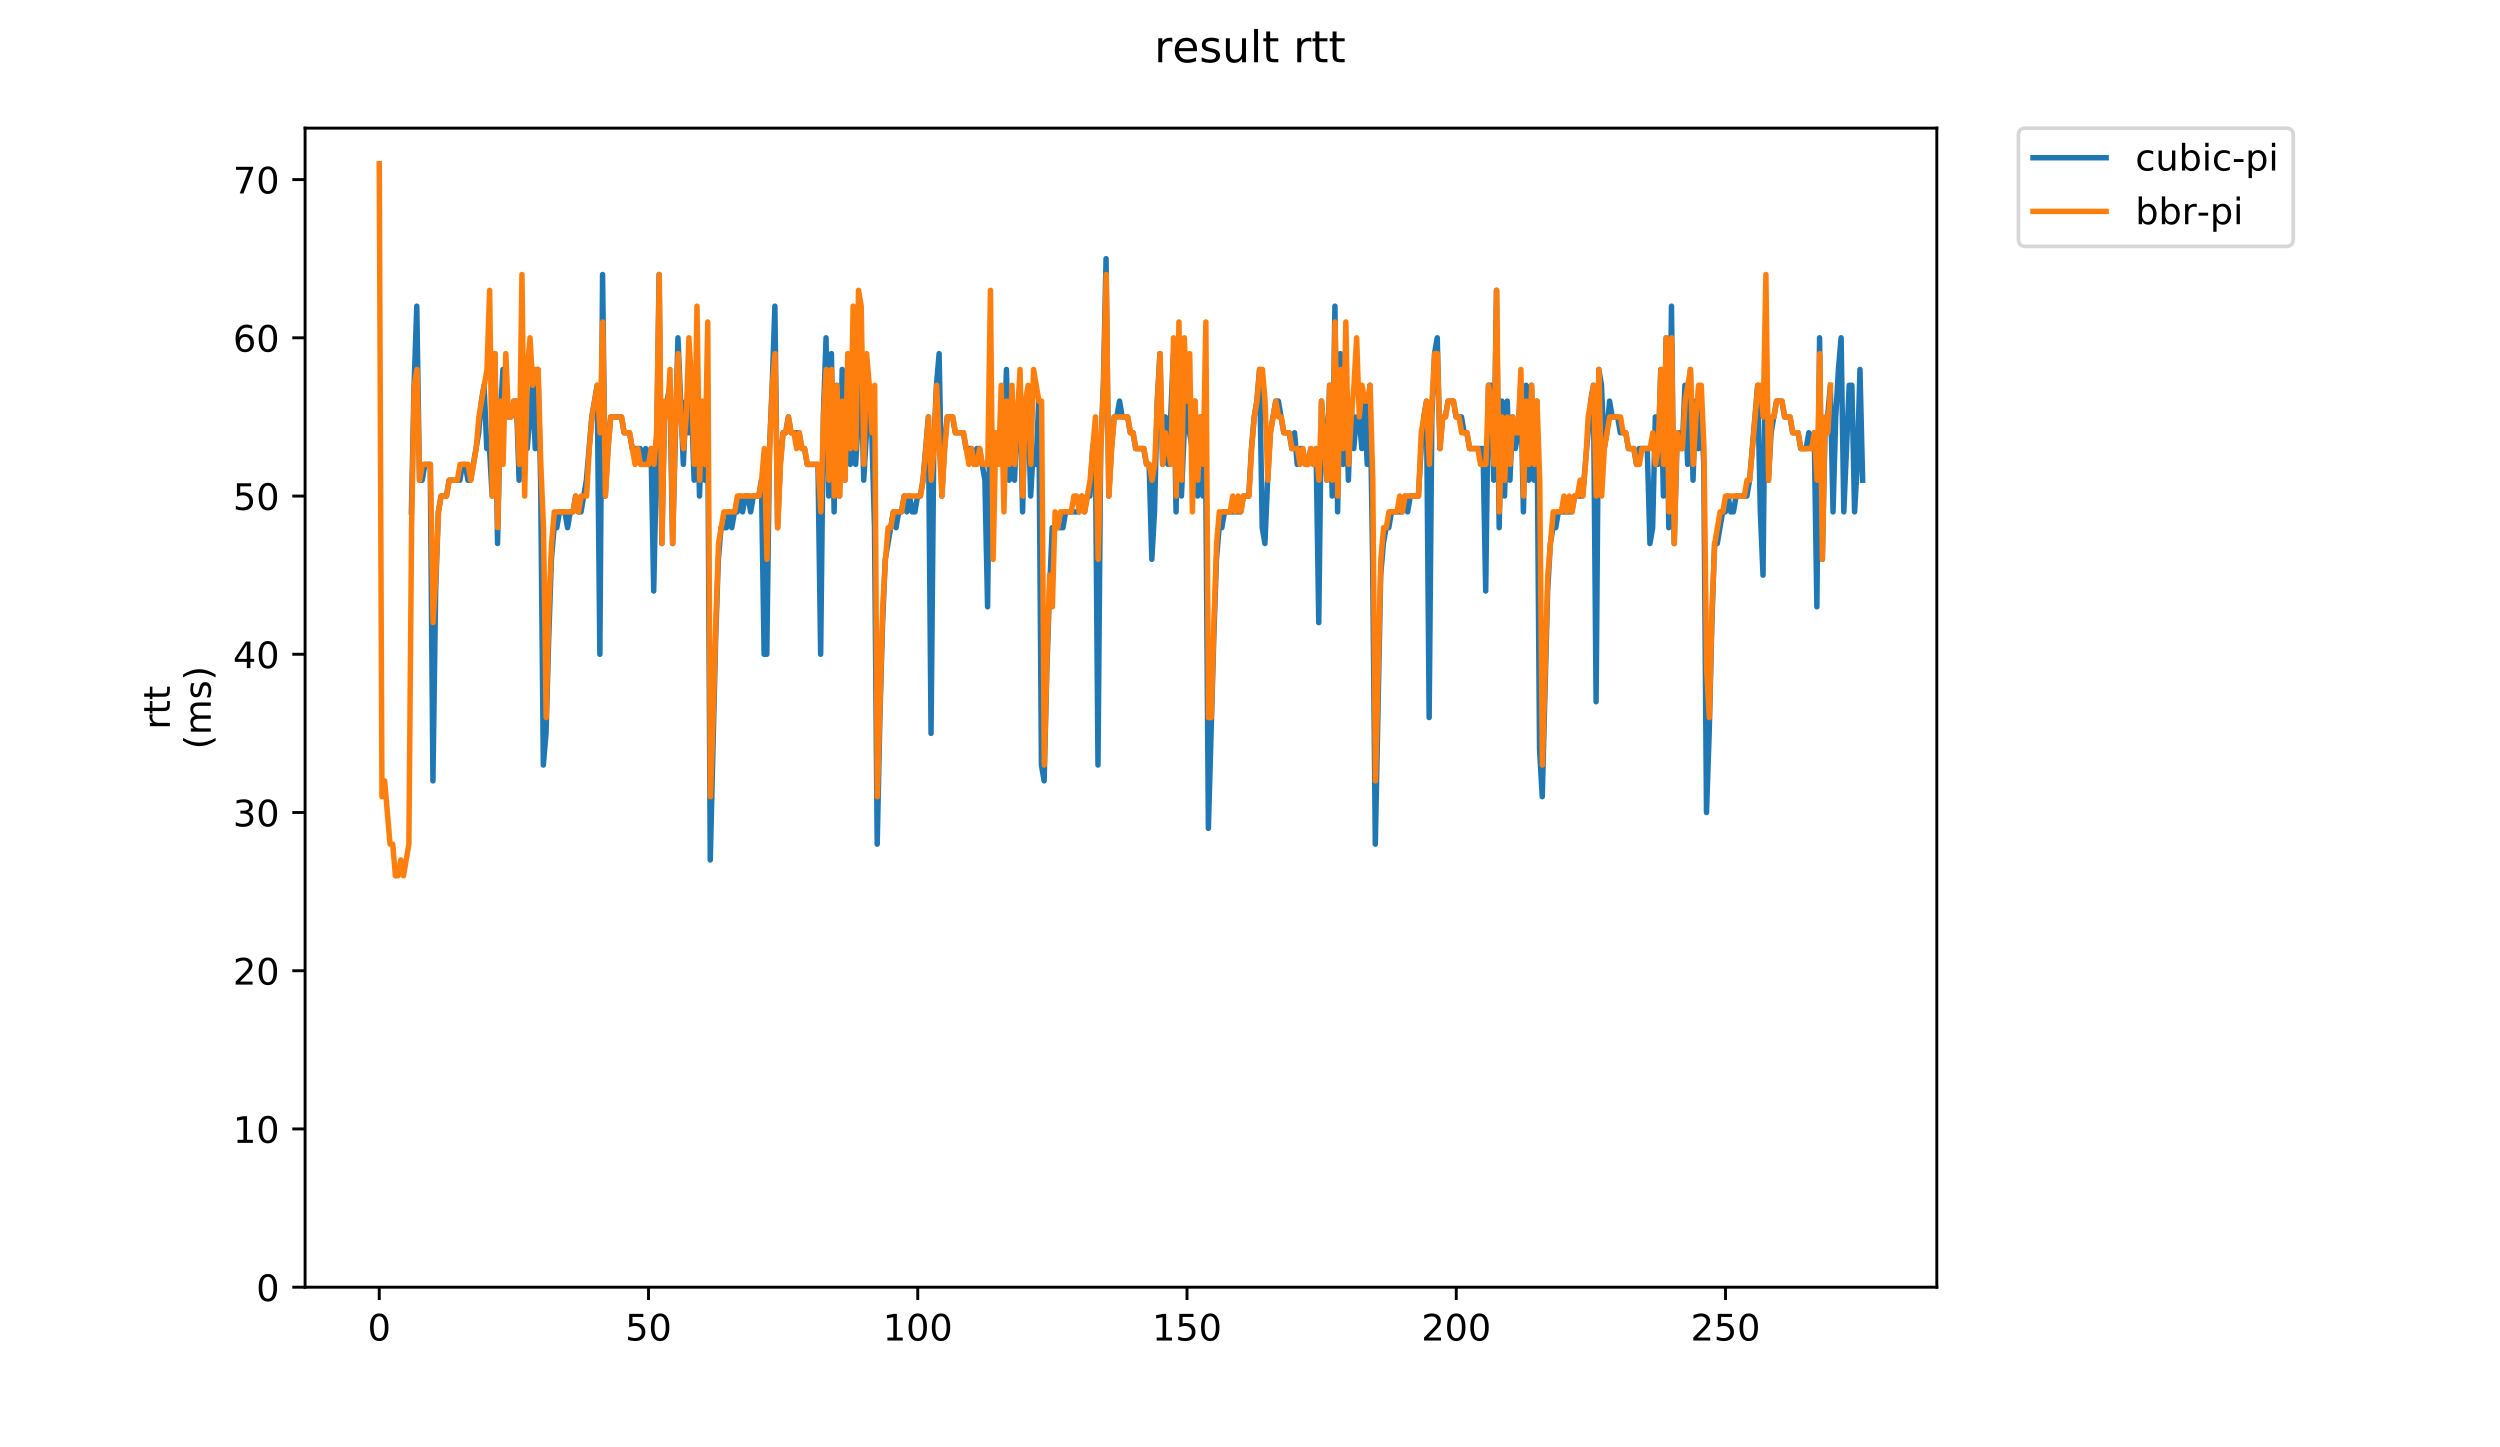 <?xml version="1.0" encoding="utf-8" standalone="no"?>
<!DOCTYPE svg PUBLIC "-//W3C//DTD SVG 1.1//EN"
  "http://www.w3.org/Graphics/SVG/1.1/DTD/svg11.dtd">
<!-- Created with matplotlib (https://matplotlib.org/) -->
<svg height="396pt" version="1.1" viewBox="0 0 684 396" width="684pt" xmlns="http://www.w3.org/2000/svg" xmlns:xlink="http://www.w3.org/1999/xlink">
 <defs>
  <style type="text/css">
*{stroke-linecap:butt;stroke-linejoin:round;}
  </style>
 </defs>
 <g id="figure_1">
  <g id="patch_1">
   <path d="M 0 396 
L 684 396 
L 684 0 
L 0 0 
z
" style="fill:#ffffff;"/>
  </g>
  <g id="axes_1">
   <g id="patch_2">
    <path d="M 83.472 352.174 
L 529.913 352.174 
L 529.913 35.062 
L 83.472 35.062 
z
" style="fill:#ffffff;"/>
   </g>
   <g id="matplotlib.axis_1">
    <g id="xtick_1">
     <g id="line2d_1">
      <defs>
       <path d="M 0 0 
L 0 3.5 
" id="m344e1edfa5" style="stroke:#000000;stroke-width:0.8;"/>
      </defs>
      <g>
       <use style="stroke:#000000;stroke-width:0.8;" x="103.765" xlink:href="#m344e1edfa5" y="352.174"/>
      </g>
     </g>
     <g id="text_1">
      <!-- 0 -->
      <defs>
       <path d="M 31.781 66.406 
Q 24.172 66.406 20.328 58.906 
Q 16.5 51.422 16.5 36.375 
Q 16.5 21.391 20.328 13.891 
Q 24.172 6.391 31.781 6.391 
Q 39.453 6.391 43.281 13.891 
Q 47.125 21.391 47.125 36.375 
Q 47.125 51.422 43.281 58.906 
Q 39.453 66.406 31.781 66.406 
z
M 31.781 74.219 
Q 44.047 74.219 50.516 64.516 
Q 56.984 54.828 56.984 36.375 
Q 56.984 17.969 50.516 8.266 
Q 44.047 -1.422 31.781 -1.422 
Q 19.531 -1.422 13.062 8.266 
Q 6.594 17.969 6.594 36.375 
Q 6.594 54.828 13.062 64.516 
Q 19.531 74.219 31.781 74.219 
z
" id="DejaVuSans-48"/>
      </defs>
      <g transform="translate(100.584 366.773)scale(0.1 -0.1)">
       <use xlink:href="#DejaVuSans-48"/>
      </g>
     </g>
    </g>
    <g id="xtick_2">
     <g id="line2d_2">
      <g>
       <use style="stroke:#000000;stroke-width:0.8;" x="177.432" xlink:href="#m344e1edfa5" y="352.174"/>
      </g>
     </g>
     <g id="text_2">
      <!-- 50 -->
      <defs>
       <path d="M 10.797 72.906 
L 49.516 72.906 
L 49.516 64.594 
L 19.828 64.594 
L 19.828 46.734 
Q 21.969 47.469 24.109 47.828 
Q 26.266 48.188 28.422 48.188 
Q 40.625 48.188 47.75 41.5 
Q 54.891 34.812 54.891 23.391 
Q 54.891 11.625 47.562 5.094 
Q 40.234 -1.422 26.906 -1.422 
Q 22.312 -1.422 17.547 -0.641 
Q 12.797 0.141 7.719 1.703 
L 7.719 11.625 
Q 12.109 9.234 16.797 8.062 
Q 21.484 6.891 26.703 6.891 
Q 35.156 6.891 40.078 11.328 
Q 45.016 15.766 45.016 23.391 
Q 45.016 31 40.078 35.438 
Q 35.156 39.891 26.703 39.891 
Q 22.75 39.891 18.812 39.016 
Q 14.891 38.141 10.797 36.281 
z
" id="DejaVuSans-53"/>
      </defs>
      <g transform="translate(171.069 366.773)scale(0.1 -0.1)">
       <use xlink:href="#DejaVuSans-53"/>
       <use x="63.623" xlink:href="#DejaVuSans-48"/>
      </g>
     </g>
    </g>
    <g id="xtick_3">
     <g id="line2d_3">
      <g>
       <use style="stroke:#000000;stroke-width:0.8;" x="251.099" xlink:href="#m344e1edfa5" y="352.174"/>
      </g>
     </g>
     <g id="text_3">
      <!-- 100 -->
      <defs>
       <path d="M 12.406 8.297 
L 28.516 8.297 
L 28.516 63.922 
L 10.984 60.406 
L 10.984 69.391 
L 28.422 72.906 
L 38.281 72.906 
L 38.281 8.297 
L 54.391 8.297 
L 54.391 0 
L 12.406 0 
z
" id="DejaVuSans-49"/>
      </defs>
      <g transform="translate(241.555 366.773)scale(0.1 -0.1)">
       <use xlink:href="#DejaVuSans-49"/>
       <use x="63.623" xlink:href="#DejaVuSans-48"/>
       <use x="127.246" xlink:href="#DejaVuSans-48"/>
      </g>
     </g>
    </g>
    <g id="xtick_4">
     <g id="line2d_4">
      <g>
       <use style="stroke:#000000;stroke-width:0.8;" x="324.765" xlink:href="#m344e1edfa5" y="352.174"/>
      </g>
     </g>
     <g id="text_4">
      <!-- 150 -->
      <g transform="translate(315.222 366.773)scale(0.1 -0.1)">
       <use xlink:href="#DejaVuSans-49"/>
       <use x="63.623" xlink:href="#DejaVuSans-53"/>
       <use x="127.246" xlink:href="#DejaVuSans-48"/>
      </g>
     </g>
    </g>
    <g id="xtick_5">
     <g id="line2d_5">
      <g>
       <use style="stroke:#000000;stroke-width:0.8;" x="398.432" xlink:href="#m344e1edfa5" y="352.174"/>
      </g>
     </g>
     <g id="text_5">
      <!-- 200 -->
      <defs>
       <path d="M 19.188 8.297 
L 53.609 8.297 
L 53.609 0 
L 7.328 0 
L 7.328 8.297 
Q 12.938 14.109 22.625 23.891 
Q 32.328 33.688 34.812 36.531 
Q 39.547 41.844 41.422 45.531 
Q 43.312 49.219 43.312 52.781 
Q 43.312 58.594 39.234 62.25 
Q 35.156 65.922 28.609 65.922 
Q 23.969 65.922 18.812 64.312 
Q 13.672 62.703 7.812 59.422 
L 7.812 69.391 
Q 13.766 71.781 18.938 73 
Q 24.125 74.219 28.422 74.219 
Q 39.75 74.219 46.484 68.547 
Q 53.219 62.891 53.219 53.422 
Q 53.219 48.922 51.531 44.891 
Q 49.859 40.875 45.406 35.406 
Q 44.188 33.984 37.641 27.219 
Q 31.109 20.453 19.188 8.297 
z
" id="DejaVuSans-50"/>
      </defs>
      <g transform="translate(388.888 366.773)scale(0.1 -0.1)">
       <use xlink:href="#DejaVuSans-50"/>
       <use x="63.623" xlink:href="#DejaVuSans-48"/>
       <use x="127.246" xlink:href="#DejaVuSans-48"/>
      </g>
     </g>
    </g>
    <g id="xtick_6">
     <g id="line2d_6">
      <g>
       <use style="stroke:#000000;stroke-width:0.8;" x="472.099" xlink:href="#m344e1edfa5" y="352.174"/>
      </g>
     </g>
     <g id="text_6">
      <!-- 250 -->
      <g transform="translate(462.555 366.773)scale(0.1 -0.1)">
       <use xlink:href="#DejaVuSans-50"/>
       <use x="63.623" xlink:href="#DejaVuSans-53"/>
       <use x="127.246" xlink:href="#DejaVuSans-48"/>
      </g>
     </g>
    </g>
   </g>
   <g id="matplotlib.axis_2">
    <g id="ytick_1">
     <g id="line2d_7">
      <defs>
       <path d="M 0 0 
L -3.5 0 
" id="mfe0516ad00" style="stroke:#000000;stroke-width:0.8;"/>
      </defs>
      <g>
       <use style="stroke:#000000;stroke-width:0.8;" x="83.472" xlink:href="#mfe0516ad00" y="352.174"/>
      </g>
     </g>
     <g id="text_7">
      <!-- 0 -->
      <g transform="translate(70.11 355.973)scale(0.1 -0.1)">
       <use xlink:href="#DejaVuSans-48"/>
      </g>
     </g>
    </g>
    <g id="ytick_2">
     <g id="line2d_8">
      <g>
       <use style="stroke:#000000;stroke-width:0.8;" x="83.472" xlink:href="#mfe0516ad00" y="308.882"/>
      </g>
     </g>
     <g id="text_8">
      <!-- 10 -->
      <g transform="translate(63.747 312.682)scale(0.1 -0.1)">
       <use xlink:href="#DejaVuSans-49"/>
       <use x="63.623" xlink:href="#DejaVuSans-48"/>
      </g>
     </g>
    </g>
    <g id="ytick_3">
     <g id="line2d_9">
      <g>
       <use style="stroke:#000000;stroke-width:0.8;" x="83.472" xlink:href="#mfe0516ad00" y="265.591"/>
      </g>
     </g>
     <g id="text_9">
      <!-- 20 -->
      <g transform="translate(63.747 269.39)scale(0.1 -0.1)">
       <use xlink:href="#DejaVuSans-50"/>
       <use x="63.623" xlink:href="#DejaVuSans-48"/>
      </g>
     </g>
    </g>
    <g id="ytick_4">
     <g id="line2d_10">
      <g>
       <use style="stroke:#000000;stroke-width:0.8;" x="83.472" xlink:href="#mfe0516ad00" y="222.299"/>
      </g>
     </g>
     <g id="text_10">
      <!-- 30 -->
      <defs>
       <path d="M 40.578 39.312 
Q 47.656 37.797 51.625 33 
Q 55.609 28.219 55.609 21.188 
Q 55.609 10.406 48.188 4.484 
Q 40.766 -1.422 27.094 -1.422 
Q 22.516 -1.422 17.656 -0.516 
Q 12.797 0.391 7.625 2.203 
L 7.625 11.719 
Q 11.719 9.328 16.594 8.109 
Q 21.484 6.891 26.812 6.891 
Q 36.078 6.891 40.938 10.547 
Q 45.797 14.203 45.797 21.188 
Q 45.797 27.641 41.281 31.266 
Q 36.766 34.906 28.719 34.906 
L 20.219 34.906 
L 20.219 43.016 
L 29.109 43.016 
Q 36.375 43.016 40.234 45.922 
Q 44.094 48.828 44.094 54.297 
Q 44.094 59.906 40.109 62.906 
Q 36.141 65.922 28.719 65.922 
Q 24.656 65.922 20.016 65.031 
Q 15.375 64.156 9.812 62.312 
L 9.812 71.094 
Q 15.438 72.656 20.344 73.438 
Q 25.25 74.219 29.594 74.219 
Q 40.828 74.219 47.359 69.109 
Q 53.906 64.016 53.906 55.328 
Q 53.906 49.266 50.438 45.094 
Q 46.969 40.922 40.578 39.312 
z
" id="DejaVuSans-51"/>
      </defs>
      <g transform="translate(63.747 226.098)scale(0.1 -0.1)">
       <use xlink:href="#DejaVuSans-51"/>
       <use x="63.623" xlink:href="#DejaVuSans-48"/>
      </g>
     </g>
    </g>
    <g id="ytick_5">
     <g id="line2d_11">
      <g>
       <use style="stroke:#000000;stroke-width:0.8;" x="83.472" xlink:href="#mfe0516ad00" y="179.007"/>
      </g>
     </g>
     <g id="text_11">
      <!-- 40 -->
      <defs>
       <path d="M 37.797 64.312 
L 12.891 25.391 
L 37.797 25.391 
z
M 35.203 72.906 
L 47.609 72.906 
L 47.609 25.391 
L 58.016 25.391 
L 58.016 17.188 
L 47.609 17.188 
L 47.609 0 
L 37.797 0 
L 37.797 17.188 
L 4.891 17.188 
L 4.891 26.703 
z
" id="DejaVuSans-52"/>
      </defs>
      <g transform="translate(63.747 182.807)scale(0.1 -0.1)">
       <use xlink:href="#DejaVuSans-52"/>
       <use x="63.623" xlink:href="#DejaVuSans-48"/>
      </g>
     </g>
    </g>
    <g id="ytick_6">
     <g id="line2d_12">
      <g>
       <use style="stroke:#000000;stroke-width:0.8;" x="83.472" xlink:href="#mfe0516ad00" y="135.716"/>
      </g>
     </g>
     <g id="text_12">
      <!-- 50 -->
      <g transform="translate(63.747 139.515)scale(0.1 -0.1)">
       <use xlink:href="#DejaVuSans-53"/>
       <use x="63.623" xlink:href="#DejaVuSans-48"/>
      </g>
     </g>
    </g>
    <g id="ytick_7">
     <g id="line2d_13">
      <g>
       <use style="stroke:#000000;stroke-width:0.8;" x="83.472" xlink:href="#mfe0516ad00" y="92.424"/>
      </g>
     </g>
     <g id="text_13">
      <!-- 60 -->
      <defs>
       <path d="M 33.016 40.375 
Q 26.375 40.375 22.484 35.828 
Q 18.609 31.297 18.609 23.391 
Q 18.609 15.531 22.484 10.953 
Q 26.375 6.391 33.016 6.391 
Q 39.656 6.391 43.531 10.953 
Q 47.406 15.531 47.406 23.391 
Q 47.406 31.297 43.531 35.828 
Q 39.656 40.375 33.016 40.375 
z
M 52.594 71.297 
L 52.594 62.312 
Q 48.875 64.062 45.094 64.984 
Q 41.312 65.922 37.594 65.922 
Q 27.828 65.922 22.672 59.328 
Q 17.531 52.734 16.797 39.406 
Q 19.672 43.656 24.016 45.922 
Q 28.375 48.188 33.594 48.188 
Q 44.578 48.188 50.953 41.516 
Q 57.328 34.859 57.328 23.391 
Q 57.328 12.156 50.688 5.359 
Q 44.047 -1.422 33.016 -1.422 
Q 20.359 -1.422 13.672 8.266 
Q 6.984 17.969 6.984 36.375 
Q 6.984 53.656 15.188 63.938 
Q 23.391 74.219 37.203 74.219 
Q 40.922 74.219 44.703 73.484 
Q 48.484 72.75 52.594 71.297 
z
" id="DejaVuSans-54"/>
      </defs>
      <g transform="translate(63.747 96.223)scale(0.1 -0.1)">
       <use xlink:href="#DejaVuSans-54"/>
       <use x="63.623" xlink:href="#DejaVuSans-48"/>
      </g>
     </g>
    </g>
    <g id="ytick_8">
     <g id="line2d_14">
      <g>
       <use style="stroke:#000000;stroke-width:0.8;" x="83.472" xlink:href="#mfe0516ad00" y="49.132"/>
      </g>
     </g>
     <g id="text_14">
      <!-- 70 -->
      <defs>
       <path d="M 8.203 72.906 
L 55.078 72.906 
L 55.078 68.703 
L 28.609 0 
L 18.312 0 
L 43.219 64.594 
L 8.203 64.594 
z
" id="DejaVuSans-55"/>
      </defs>
      <g transform="translate(63.747 52.932)scale(0.1 -0.1)">
       <use xlink:href="#DejaVuSans-55"/>
       <use x="63.623" xlink:href="#DejaVuSans-48"/>
      </g>
     </g>
    </g>
    <g id="text_15">
     <!-- rtt -->
     <defs>
      <path d="M 41.109 46.297 
Q 39.594 47.172 37.812 47.578 
Q 36.031 48 33.891 48 
Q 26.266 48 22.188 43.047 
Q 18.109 38.094 18.109 28.812 
L 18.109 0 
L 9.078 0 
L 9.078 54.688 
L 18.109 54.688 
L 18.109 46.188 
Q 20.953 51.172 25.484 53.578 
Q 30.031 56 36.531 56 
Q 37.453 56 38.578 55.875 
Q 39.703 55.766 41.062 55.516 
z
" id="DejaVuSans-114"/>
      <path d="M 18.312 70.219 
L 18.312 54.688 
L 36.812 54.688 
L 36.812 47.703 
L 18.312 47.703 
L 18.312 18.016 
Q 18.312 11.328 20.141 9.422 
Q 21.969 7.516 27.594 7.516 
L 36.812 7.516 
L 36.812 0 
L 27.594 0 
Q 17.188 0 13.234 3.875 
Q 9.281 7.766 9.281 18.016 
L 9.281 47.703 
L 2.688 47.703 
L 2.688 54.688 
L 9.281 54.688 
L 9.281 70.219 
z
" id="DejaVuSans-116"/>
     </defs>
     <g transform="translate(46.47 199.594)rotate(-90)scale(0.1 -0.1)">
      <use xlink:href="#DejaVuSans-114"/>
      <use x="41.113" xlink:href="#DejaVuSans-116"/>
      <use x="80.322" xlink:href="#DejaVuSans-116"/>
     </g>
     <!-- (ms) -->
     <defs>
      <path d="M 31 75.875 
Q 24.469 64.656 21.281 53.656 
Q 18.109 42.672 18.109 31.391 
Q 18.109 20.125 21.312 9.062 
Q 24.516 -2 31 -13.188 
L 23.188 -13.188 
Q 15.875 -1.703 12.234 9.375 
Q 8.594 20.453 8.594 31.391 
Q 8.594 42.281 12.203 53.312 
Q 15.828 64.359 23.188 75.875 
z
" id="DejaVuSans-40"/>
      <path d="M 52 44.188 
Q 55.375 50.25 60.062 53.125 
Q 64.75 56 71.094 56 
Q 79.641 56 84.281 50.016 
Q 88.922 44.047 88.922 33.016 
L 88.922 0 
L 79.891 0 
L 79.891 32.719 
Q 79.891 40.578 77.094 44.375 
Q 74.312 48.188 68.609 48.188 
Q 61.625 48.188 57.562 43.547 
Q 53.516 38.922 53.516 30.906 
L 53.516 0 
L 44.484 0 
L 44.484 32.719 
Q 44.484 40.625 41.703 44.406 
Q 38.922 48.188 33.109 48.188 
Q 26.219 48.188 22.156 43.531 
Q 18.109 38.875 18.109 30.906 
L 18.109 0 
L 9.078 0 
L 9.078 54.688 
L 18.109 54.688 
L 18.109 46.188 
Q 21.188 51.219 25.484 53.609 
Q 29.781 56 35.688 56 
Q 41.656 56 45.828 52.969 
Q 50 49.953 52 44.188 
z
" id="DejaVuSans-109"/>
      <path d="M 44.281 53.078 
L 44.281 44.578 
Q 40.484 46.531 36.375 47.5 
Q 32.281 48.484 27.875 48.484 
Q 21.188 48.484 17.844 46.438 
Q 14.5 44.391 14.5 40.281 
Q 14.5 37.156 16.891 35.375 
Q 19.281 33.594 26.516 31.984 
L 29.594 31.297 
Q 39.156 29.25 43.188 25.516 
Q 47.219 21.781 47.219 15.094 
Q 47.219 7.469 41.188 3.016 
Q 35.156 -1.422 24.609 -1.422 
Q 20.219 -1.422 15.453 -0.562 
Q 10.688 0.297 5.422 2 
L 5.422 11.281 
Q 10.406 8.688 15.234 7.391 
Q 20.062 6.109 24.812 6.109 
Q 31.156 6.109 34.562 8.281 
Q 37.984 10.453 37.984 14.406 
Q 37.984 18.062 35.516 20.016 
Q 33.062 21.969 24.703 23.781 
L 21.578 24.516 
Q 13.234 26.266 9.516 29.906 
Q 5.812 33.547 5.812 39.891 
Q 5.812 47.609 11.281 51.797 
Q 16.75 56 26.812 56 
Q 31.781 56 36.172 55.266 
Q 40.578 54.547 44.281 53.078 
z
" id="DejaVuSans-115"/>
      <path d="M 8.016 75.875 
L 15.828 75.875 
Q 23.141 64.359 26.781 53.312 
Q 30.422 42.281 30.422 31.391 
Q 30.422 20.453 26.781 9.375 
Q 23.141 -1.703 15.828 -13.188 
L 8.016 -13.188 
Q 14.5 -2 17.703 9.062 
Q 20.906 20.125 20.906 31.391 
Q 20.906 42.672 17.703 53.656 
Q 14.5 64.656 8.016 75.875 
z
" id="DejaVuSans-41"/>
     </defs>
     <g transform="translate(57.668 204.995)rotate(-90)scale(0.1 -0.1)">
      <use xlink:href="#DejaVuSans-40"/>
      <use x="39.014" xlink:href="#DejaVuSans-109"/>
      <use x="136.426" xlink:href="#DejaVuSans-115"/>
      <use x="188.525" xlink:href="#DejaVuSans-41"/>
     </g>
    </g>
   </g>
   <g id="line2d_15">
    <path clip-path="url(#p7124224837)" d="M 112.556 140.045 
L 113.293 105.412 
L 114.03 83.766 
L 114.766 131.387 
L 115.503 131.387 
L 116.24 127.057 
L 117.713 127.057 
L 118.45 213.641 
L 119.186 161.691 
L 119.923 140.045 
L 120.66 135.716 
L 122.133 135.716 
L 122.87 131.387 
L 125.817 131.387 
L 126.553 127.057 
L 127.29 127.057 
L 128.027 131.387 
L 128.763 131.387 
L 130.973 118.399 
L 131.71 109.741 
L 132.447 105.412 
L 133.183 122.728 
L 133.92 122.728 
L 134.657 135.716 
L 135.393 96.753 
L 136.13 148.703 
L 136.867 114.07 
L 137.603 101.082 
L 138.34 114.07 
L 139.813 114.07 
L 140.55 109.741 
L 141.287 109.741 
L 142.023 131.387 
L 142.76 114.07 
L 143.497 114.07 
L 144.233 122.728 
L 145.707 105.412 
L 146.443 122.728 
L 147.18 101.082 
L 147.917 131.387 
L 148.653 209.312 
L 149.39 200.653 
L 150.127 174.678 
L 150.863 153.032 
L 151.6 144.374 
L 152.337 144.374 
L 153.073 140.045 
L 154.547 140.045 
L 155.283 144.374 
L 156.02 140.045 
L 156.757 140.045 
L 157.493 135.716 
L 158.23 140.045 
L 158.967 140.045 
L 160.44 131.387 
L 161.913 114.07 
L 163.387 105.412 
L 164.123 179.007 
L 164.86 75.107 
L 165.597 135.716 
L 166.333 122.728 
L 167.07 114.07 
L 170.017 114.07 
L 170.753 118.399 
L 172.227 118.399 
L 172.963 122.728 
L 175.173 122.728 
L 175.91 127.057 
L 176.647 122.728 
L 177.383 127.057 
L 178.12 122.728 
L 178.857 161.691 
L 179.593 127.057 
L 180.33 75.107 
L 181.067 148.703 
L 181.803 114.07 
L 183.277 105.412 
L 184.013 148.703 
L 185.487 92.424 
L 186.96 127.057 
L 187.697 109.741 
L 188.433 118.399 
L 189.17 109.741 
L 189.907 131.387 
L 190.643 101.082 
L 191.38 135.716 
L 192.117 114.07 
L 192.853 131.387 
L 193.59 105.412 
L 194.327 235.287 
L 195.8 174.678 
L 196.537 153.032 
L 197.273 144.374 
L 198.747 144.374 
L 199.483 140.045 
L 200.22 144.374 
L 200.957 140.045 
L 201.693 140.045 
L 202.43 135.716 
L 203.167 140.045 
L 203.903 135.716 
L 204.64 135.716 
L 205.377 140.045 
L 206.113 135.716 
L 207.587 135.716 
L 208.323 131.387 
L 209.06 179.007 
L 209.797 179.007 
L 210.533 122.728 
L 211.27 105.412 
L 212.007 83.766 
L 212.743 144.374 
L 213.48 127.057 
L 214.217 118.399 
L 214.953 118.399 
L 215.69 114.07 
L 216.427 118.399 
L 218.637 118.399 
L 219.373 122.728 
L 220.11 122.728 
L 220.847 127.057 
L 223.793 127.057 
L 224.53 179.007 
L 225.267 114.07 
L 226.003 92.424 
L 226.74 135.716 
L 227.477 96.753 
L 228.213 140.045 
L 228.95 105.412 
L 229.687 135.716 
L 230.423 101.082 
L 231.16 131.387 
L 231.897 101.082 
L 232.633 127.057 
L 233.37 105.412 
L 234.107 127.057 
L 235.58 101.082 
L 236.317 131.387 
L 237.79 105.412 
L 238.527 118.399 
L 239.263 144.374 
L 240 230.957 
L 240.737 196.324 
L 241.473 170.349 
L 242.21 153.032 
L 244.42 140.045 
L 245.157 144.374 
L 245.893 140.045 
L 246.63 140.045 
L 247.367 135.716 
L 248.103 140.045 
L 248.84 135.716 
L 249.577 140.045 
L 250.313 140.045 
L 251.05 135.716 
L 251.787 135.716 
L 252.523 131.387 
L 253.997 114.07 
L 254.733 200.653 
L 255.47 122.728 
L 256.207 105.412 
L 256.943 96.753 
L 257.68 135.716 
L 258.417 122.728 
L 259.153 114.07 
L 260.627 114.07 
L 261.363 118.399 
L 263.573 118.399 
L 264.31 122.728 
L 265.783 122.728 
L 266.52 127.057 
L 267.257 122.728 
L 267.993 122.728 
L 269.467 131.387 
L 270.203 166.02 
L 270.94 105.412 
L 271.677 131.387 
L 272.413 122.728 
L 273.15 118.399 
L 273.887 122.728 
L 274.623 122.728 
L 275.36 101.082 
L 276.097 131.387 
L 276.833 109.741 
L 277.57 131.387 
L 278.307 114.07 
L 279.043 105.412 
L 279.78 140.045 
L 280.517 109.741 
L 281.253 109.741 
L 281.99 135.716 
L 282.727 122.728 
L 283.463 127.057 
L 284.2 109.741 
L 284.937 209.312 
L 285.673 213.641 
L 286.41 183.337 
L 287.147 161.691 
L 287.883 144.374 
L 290.83 144.374 
L 291.567 140.045 
L 295.25 140.045 
L 295.987 135.716 
L 296.723 140.045 
L 297.46 135.716 
L 298.197 135.716 
L 298.933 122.728 
L 299.67 118.399 
L 300.407 209.312 
L 301.143 122.728 
L 301.88 105.412 
L 302.617 70.778 
L 303.353 135.716 
L 304.09 122.728 
L 304.827 114.07 
L 305.563 114.07 
L 306.3 109.741 
L 307.037 114.07 
L 308.51 114.07 
L 309.247 118.399 
L 309.983 118.399 
L 310.72 122.728 
L 312.93 122.728 
L 313.667 127.057 
L 314.403 127.057 
L 315.14 153.032 
L 315.877 140.045 
L 316.613 109.741 
L 317.35 96.753 
L 318.087 127.057 
L 318.823 114.07 
L 319.56 127.057 
L 320.297 114.07 
L 321.033 96.753 
L 321.77 140.045 
L 322.507 92.424 
L 323.243 135.716 
L 323.98 118.399 
L 324.717 109.741 
L 325.453 118.399 
L 326.19 122.728 
L 326.927 109.741 
L 327.663 135.716 
L 328.4 114.07 
L 329.137 135.716 
L 329.873 127.057 
L 330.61 226.628 
L 332.083 174.678 
L 332.82 153.032 
L 333.557 144.374 
L 334.293 144.374 
L 335.03 140.045 
L 339.45 140.045 
L 340.187 135.716 
L 341.66 135.716 
L 342.397 122.728 
L 343.133 114.07 
L 343.87 109.741 
L 344.607 101.082 
L 345.343 144.374 
L 346.08 148.703 
L 346.817 131.387 
L 347.553 118.399 
L 349.027 109.741 
L 349.763 109.741 
L 351.237 118.399 
L 352.71 118.399 
L 353.447 122.728 
L 354.183 118.399 
L 354.92 127.057 
L 355.657 122.728 
L 356.393 122.728 
L 357.13 127.057 
L 357.867 127.057 
L 358.603 122.728 
L 359.34 127.057 
L 360.077 122.728 
L 360.813 170.349 
L 361.55 109.741 
L 362.287 118.399 
L 363.023 131.387 
L 363.76 105.412 
L 364.497 135.716 
L 365.233 83.766 
L 365.97 140.045 
L 366.707 96.753 
L 367.443 127.057 
L 368.18 105.412 
L 368.917 131.387 
L 369.653 109.741 
L 370.39 122.728 
L 371.127 114.07 
L 371.863 114.07 
L 372.6 122.728 
L 373.337 109.741 
L 374.073 127.057 
L 374.81 105.412 
L 375.547 153.032 
L 376.283 230.957 
L 377.757 157.362 
L 378.493 148.703 
L 379.23 144.374 
L 379.967 144.374 
L 380.703 140.045 
L 383.65 140.045 
L 384.387 135.716 
L 385.123 140.045 
L 385.86 135.716 
L 388.07 135.716 
L 388.807 122.728 
L 389.543 114.07 
L 390.28 109.741 
L 391.017 196.324 
L 391.753 114.07 
L 392.49 96.753 
L 393.227 92.424 
L 393.963 122.728 
L 394.7 114.07 
L 395.437 114.07 
L 396.173 109.741 
L 397.647 109.741 
L 398.383 114.07 
L 399.857 114.07 
L 400.593 118.399 
L 401.33 118.399 
L 402.067 122.728 
L 405.75 122.728 
L 406.487 161.691 
L 407.223 105.412 
L 407.96 105.412 
L 408.697 131.387 
L 409.433 79.436 
L 410.17 144.374 
L 410.907 109.741 
L 411.643 135.716 
L 412.38 109.741 
L 413.117 131.387 
L 413.853 114.07 
L 414.59 122.728 
L 415.327 118.399 
L 416.063 105.412 
L 416.8 140.045 
L 417.537 105.412 
L 418.273 131.387 
L 419.01 105.412 
L 419.747 131.387 
L 420.483 109.741 
L 421.22 204.982 
L 421.957 217.97 
L 423.43 161.691 
L 424.167 148.703 
L 424.903 144.374 
L 425.64 144.374 
L 426.377 140.045 
L 430.06 140.045 
L 430.797 135.716 
L 433.007 135.716 
L 435.217 109.741 
L 435.953 105.412 
L 436.69 191.995 
L 437.427 101.082 
L 438.163 105.412 
L 438.9 122.728 
L 439.637 118.399 
L 440.373 109.741 
L 441.11 114.07 
L 442.583 114.07 
L 443.32 118.399 
L 444.793 118.399 
L 445.53 122.728 
L 447.003 122.728 
L 447.74 127.057 
L 448.477 122.728 
L 450.687 122.728 
L 451.423 148.703 
L 452.16 144.374 
L 452.897 114.07 
L 453.633 127.057 
L 454.37 101.082 
L 455.107 135.716 
L 455.843 92.424 
L 456.58 144.374 
L 457.317 83.766 
L 458.053 148.703 
L 458.79 122.728 
L 459.527 118.399 
L 460.263 122.728 
L 461 105.412 
L 461.737 127.057 
L 462.474 101.082 
L 463.21 131.387 
L 463.947 109.741 
L 464.684 122.728 
L 465.42 109.741 
L 466.157 127.057 
L 466.894 222.299 
L 467.63 200.653 
L 468.367 170.349 
L 469.104 148.703 
L 469.84 148.703 
L 471.314 140.045 
L 472.05 140.045 
L 472.787 135.716 
L 473.524 140.045 
L 474.26 140.045 
L 474.997 135.716 
L 477.944 135.716 
L 478.68 131.387 
L 480.89 105.412 
L 481.627 140.045 
L 482.364 157.362 
L 483.1 88.095 
L 483.837 131.387 
L 484.574 118.399 
L 486.047 109.741 
L 487.52 109.741 
L 488.257 114.07 
L 489.73 114.07 
L 490.467 118.399 
L 491.94 118.399 
L 492.677 122.728 
L 494.15 122.728 
L 494.887 118.399 
L 495.624 122.728 
L 496.36 118.399 
L 497.097 166.02 
L 497.834 92.424 
L 498.57 153.032 
L 499.307 118.399 
L 500.044 114.07 
L 500.78 105.412 
L 501.517 140.045 
L 502.254 114.07 
L 502.99 101.082 
L 503.727 92.424 
L 504.464 140.045 
L 505.937 105.412 
L 506.674 105.412 
L 507.41 140.045 
L 508.147 127.057 
L 508.884 101.082 
L 509.62 131.387 
L 509.62 131.387 
" style="fill:none;stroke:#1f77b4;stroke-linecap:square;stroke-width:1.5;"/>
   </g>
   <g id="line2d_16">
    <path clip-path="url(#p7124224837)" d="M 103.765 44.803 
L 104.502 217.97 
L 105.238 213.641 
L 106.712 230.957 
L 107.448 230.957 
L 108.185 239.616 
L 108.922 239.616 
L 109.658 235.287 
L 110.395 239.616 
L 111.868 230.957 
L 112.605 144.374 
L 113.342 105.412 
L 114.078 101.082 
L 114.815 131.387 
L 115.552 127.057 
L 117.762 127.057 
L 118.498 170.349 
L 119.235 157.362 
L 119.972 140.045 
L 120.708 135.716 
L 122.182 135.716 
L 122.918 131.387 
L 125.128 131.387 
L 125.865 127.057 
L 128.075 127.057 
L 128.812 131.387 
L 130.285 122.728 
L 131.022 114.07 
L 133.232 101.082 
L 133.968 79.436 
L 134.705 135.716 
L 135.442 96.753 
L 136.178 144.374 
L 136.915 109.741 
L 137.652 127.057 
L 138.388 96.753 
L 139.125 114.07 
L 139.862 114.07 
L 140.598 109.741 
L 141.335 109.741 
L 142.072 127.057 
L 142.808 75.107 
L 143.545 135.716 
L 144.282 101.082 
L 145.018 92.424 
L 145.755 105.412 
L 146.492 101.082 
L 147.228 101.082 
L 147.965 127.057 
L 148.702 144.374 
L 149.438 196.324 
L 150.175 166.02 
L 150.912 148.703 
L 151.648 140.045 
L 156.805 140.045 
L 157.542 135.716 
L 158.278 140.045 
L 159.015 135.716 
L 160.488 135.716 
L 161.225 122.728 
L 161.962 114.07 
L 163.435 105.412 
L 164.172 118.399 
L 164.908 88.095 
L 165.645 135.716 
L 166.382 122.728 
L 167.118 114.07 
L 170.065 114.07 
L 170.802 118.399 
L 172.275 118.399 
L 173.749 127.057 
L 174.485 122.728 
L 175.222 127.057 
L 177.432 127.057 
L 178.169 122.728 
L 178.905 127.057 
L 179.642 118.399 
L 180.379 75.107 
L 181.115 148.703 
L 181.852 109.741 
L 182.589 114.07 
L 183.325 101.082 
L 184.062 148.703 
L 184.799 114.07 
L 185.535 96.753 
L 186.272 114.07 
L 187.009 122.728 
L 187.745 114.07 
L 188.482 92.424 
L 189.219 105.412 
L 189.955 127.057 
L 190.692 83.766 
L 191.429 131.387 
L 192.165 109.741 
L 192.902 127.057 
L 193.639 88.095 
L 194.375 217.97 
L 195.112 196.324 
L 195.849 170.349 
L 196.585 148.703 
L 198.059 140.045 
L 201.005 140.045 
L 201.742 135.716 
L 207.635 135.716 
L 208.372 131.387 
L 209.109 122.728 
L 209.845 153.032 
L 210.582 122.728 
L 211.319 105.412 
L 212.055 96.753 
L 212.792 144.374 
L 213.529 127.057 
L 214.265 118.399 
L 215.002 118.399 
L 215.739 114.07 
L 216.475 118.399 
L 217.212 118.399 
L 217.949 122.728 
L 218.685 118.399 
L 219.422 122.728 
L 220.159 122.728 
L 220.895 127.057 
L 223.842 127.057 
L 224.579 140.045 
L 225.315 114.07 
L 226.052 101.082 
L 226.789 131.387 
L 227.525 101.082 
L 228.262 135.716 
L 228.999 105.412 
L 229.735 135.716 
L 230.472 109.741 
L 231.209 131.387 
L 231.945 96.753 
L 232.682 122.728 
L 233.419 83.766 
L 234.155 122.728 
L 234.892 79.436 
L 235.629 83.766 
L 236.365 127.057 
L 237.102 96.753 
L 237.839 105.412 
L 238.575 118.399 
L 239.312 105.412 
L 240.049 217.97 
L 241.522 166.02 
L 242.259 153.032 
L 242.995 144.374 
L 243.732 144.374 
L 244.469 140.045 
L 246.679 140.045 
L 247.415 135.716 
L 251.835 135.716 
L 252.572 131.387 
L 254.045 114.07 
L 254.782 131.387 
L 255.519 122.728 
L 256.255 105.412 
L 256.992 122.728 
L 257.729 135.716 
L 258.465 122.728 
L 259.202 114.07 
L 260.675 114.07 
L 261.412 118.399 
L 263.622 118.399 
L 265.095 127.057 
L 265.832 122.728 
L 266.569 127.057 
L 267.305 127.057 
L 268.042 122.728 
L 268.779 127.057 
L 270.252 127.057 
L 270.989 79.436 
L 271.725 153.032 
L 272.462 118.399 
L 273.199 127.057 
L 273.935 105.412 
L 274.672 140.045 
L 275.409 109.741 
L 276.145 127.057 
L 276.882 105.412 
L 277.619 127.057 
L 279.092 101.082 
L 279.829 135.716 
L 280.565 109.741 
L 281.302 105.412 
L 282.039 127.057 
L 282.775 101.082 
L 284.249 109.741 
L 284.985 109.741 
L 285.722 209.312 
L 286.459 179.007 
L 287.195 157.362 
L 287.932 166.02 
L 288.669 140.045 
L 289.405 144.374 
L 290.142 140.045 
L 293.089 140.045 
L 293.825 135.716 
L 294.562 135.716 
L 295.299 140.045 
L 296.035 135.716 
L 296.772 140.045 
L 298.245 131.387 
L 299.719 114.07 
L 300.455 153.032 
L 301.192 122.728 
L 301.929 105.412 
L 302.665 75.107 
L 303.402 135.716 
L 304.139 122.728 
L 304.875 114.07 
L 308.559 114.07 
L 309.295 118.399 
L 310.032 118.399 
L 310.769 122.728 
L 312.979 122.728 
L 313.715 127.057 
L 314.452 127.057 
L 315.189 131.387 
L 315.925 127.057 
L 316.662 109.741 
L 317.399 96.753 
L 318.135 127.057 
L 318.872 118.399 
L 320.345 127.057 
L 321.082 92.424 
L 321.819 135.716 
L 322.555 88.095 
L 323.292 131.387 
L 324.029 92.424 
L 324.765 109.741 
L 325.502 96.753 
L 326.239 140.045 
L 326.975 109.741 
L 327.712 131.387 
L 328.449 114.07 
L 329.185 127.057 
L 329.922 88.095 
L 330.659 196.324 
L 331.395 196.324 
L 332.132 170.349 
L 332.869 148.703 
L 333.605 140.045 
L 336.552 140.045 
L 337.289 135.716 
L 338.025 140.045 
L 338.762 135.716 
L 339.499 140.045 
L 340.235 135.716 
L 341.709 135.716 
L 342.445 122.728 
L 343.182 114.07 
L 343.919 109.741 
L 344.655 101.082 
L 345.392 101.082 
L 346.129 109.741 
L 346.865 131.387 
L 347.602 118.399 
L 349.075 109.741 
L 349.812 114.07 
L 350.549 114.07 
L 351.285 118.399 
L 352.759 118.399 
L 353.495 122.728 
L 354.969 122.728 
L 355.705 127.057 
L 356.442 122.728 
L 357.179 127.057 
L 357.915 127.057 
L 358.652 122.728 
L 359.389 127.057 
L 360.125 122.728 
L 360.862 131.387 
L 361.599 109.741 
L 362.335 122.728 
L 363.072 131.387 
L 363.809 105.412 
L 364.545 131.387 
L 365.282 88.095 
L 366.019 135.716 
L 366.755 101.082 
L 367.492 122.728 
L 368.229 88.095 
L 368.965 127.057 
L 369.702 114.07 
L 370.439 105.412 
L 371.175 92.424 
L 371.912 114.07 
L 372.649 105.412 
L 373.385 109.741 
L 374.122 109.741 
L 374.859 105.412 
L 375.595 131.387 
L 376.332 213.641 
L 377.805 153.032 
L 378.542 144.374 
L 379.279 144.374 
L 380.015 140.045 
L 382.225 140.045 
L 382.962 135.716 
L 383.699 140.045 
L 384.435 135.716 
L 388.119 135.716 
L 388.855 118.399 
L 390.329 109.741 
L 391.065 127.057 
L 391.802 109.741 
L 392.539 96.753 
L 393.275 96.753 
L 394.012 122.728 
L 394.749 114.07 
L 395.485 114.07 
L 396.222 109.741 
L 397.695 109.741 
L 398.432 114.07 
L 399.169 114.07 
L 399.905 118.399 
L 401.379 118.399 
L 402.115 122.728 
L 404.325 122.728 
L 405.062 127.057 
L 406.535 127.057 
L 407.272 105.412 
L 408.009 109.741 
L 408.745 127.057 
L 409.482 79.436 
L 410.219 140.045 
L 410.955 114.07 
L 411.692 131.387 
L 412.429 114.07 
L 413.165 127.057 
L 413.902 114.07 
L 414.639 118.399 
L 415.375 118.399 
L 416.112 101.082 
L 416.849 135.716 
L 417.585 109.741 
L 418.322 127.057 
L 419.059 105.412 
L 419.795 127.057 
L 420.532 109.741 
L 421.269 131.387 
L 422.005 209.312 
L 423.479 157.362 
L 424.952 140.045 
L 427.162 140.045 
L 427.899 135.716 
L 428.635 140.045 
L 429.372 135.716 
L 430.109 140.045 
L 430.845 135.716 
L 431.582 135.716 
L 432.319 131.387 
L 433.055 135.716 
L 433.792 127.057 
L 434.529 114.07 
L 436.002 105.412 
L 436.739 135.716 
L 437.475 101.082 
L 438.212 135.716 
L 438.949 122.728 
L 440.422 114.07 
L 443.369 114.07 
L 444.105 118.399 
L 444.842 118.399 
L 445.579 122.728 
L 447.052 122.728 
L 447.789 127.057 
L 448.525 127.057 
L 449.262 122.728 
L 451.472 122.728 
L 452.209 118.399 
L 452.945 127.057 
L 453.682 122.728 
L 454.419 101.082 
L 455.155 127.057 
L 455.892 92.424 
L 456.629 140.045 
L 457.365 92.424 
L 458.102 148.703 
L 458.839 118.399 
L 459.575 122.728 
L 460.312 122.728 
L 461.049 109.741 
L 462.522 101.082 
L 463.259 127.057 
L 463.995 114.07 
L 464.732 105.412 
L 465.469 105.412 
L 466.205 122.728 
L 466.942 183.337 
L 467.679 196.324 
L 468.415 166.02 
L 469.152 148.703 
L 470.625 140.045 
L 471.362 140.045 
L 472.099 135.716 
L 477.255 135.716 
L 477.992 131.387 
L 478.729 131.387 
L 480.939 105.412 
L 481.675 105.412 
L 482.412 114.07 
L 483.149 75.107 
L 483.885 131.387 
L 484.622 114.07 
L 485.359 114.07 
L 486.095 109.741 
L 487.569 109.741 
L 488.305 114.07 
L 489.779 114.07 
L 490.515 118.399 
L 491.989 118.399 
L 492.725 122.728 
L 495.672 122.728 
L 496.409 118.399 
L 497.145 131.387 
L 497.882 96.753 
L 498.619 153.032 
L 499.355 114.07 
L 500.092 118.399 
L 500.829 105.412 
L 500.829 105.412 
" style="fill:none;stroke:#ff7f0e;stroke-linecap:square;stroke-width:1.5;"/>
   </g>
   <g id="patch_3">
    <path d="M 83.472 352.174 
L 83.472 35.062 
" style="fill:none;stroke:#000000;stroke-linecap:square;stroke-linejoin:miter;stroke-width:0.8;"/>
   </g>
   <g id="patch_4">
    <path d="M 529.913 352.174 
L 529.913 35.062 
" style="fill:none;stroke:#000000;stroke-linecap:square;stroke-linejoin:miter;stroke-width:0.8;"/>
   </g>
   <g id="patch_5">
    <path d="M 83.472 352.174 
L 529.913 352.174 
" style="fill:none;stroke:#000000;stroke-linecap:square;stroke-linejoin:miter;stroke-width:0.8;"/>
   </g>
   <g id="patch_6">
    <path d="M 83.472 35.062 
L 529.913 35.062 
" style="fill:none;stroke:#000000;stroke-linecap:square;stroke-linejoin:miter;stroke-width:0.8;"/>
   </g>
   <g id="legend_1">
    <g id="patch_7">
     <path d="M 554.235 67.419 
L 625.43 67.419 
Q 627.43 67.419 627.43 65.419 
L 627.43 37.062 
Q 627.43 35.062 625.43 35.062 
L 554.235 35.062 
Q 552.235 35.062 552.235 37.062 
L 552.235 65.419 
Q 552.235 67.419 554.235 67.419 
z
" style="fill:#ffffff;opacity:0.8;stroke:#cccccc;stroke-linejoin:miter;"/>
    </g>
    <g id="line2d_17">
     <path d="M 556.235 43.161 
L 576.235 43.161 
" style="fill:none;stroke:#1f77b4;stroke-linecap:square;stroke-width:1.5;"/>
    </g>
    <g id="line2d_18"/>
    <g id="text_16">
     <!-- cubic-pi -->
     <defs>
      <path d="M 48.781 52.594 
L 48.781 44.188 
Q 44.969 46.297 41.141 47.344 
Q 37.312 48.391 33.406 48.391 
Q 24.656 48.391 19.812 42.844 
Q 14.984 37.312 14.984 27.297 
Q 14.984 17.281 19.812 11.734 
Q 24.656 6.203 33.406 6.203 
Q 37.312 6.203 41.141 7.25 
Q 44.969 8.297 48.781 10.406 
L 48.781 2.094 
Q 45.016 0.344 40.984 -0.531 
Q 36.969 -1.422 32.422 -1.422 
Q 20.062 -1.422 12.781 6.344 
Q 5.516 14.109 5.516 27.297 
Q 5.516 40.672 12.859 48.328 
Q 20.219 56 33.016 56 
Q 37.156 56 41.109 55.141 
Q 45.062 54.297 48.781 52.594 
z
" id="DejaVuSans-99"/>
      <path d="M 8.5 21.578 
L 8.5 54.688 
L 17.484 54.688 
L 17.484 21.922 
Q 17.484 14.156 20.5 10.266 
Q 23.531 6.391 29.594 6.391 
Q 36.859 6.391 41.078 11.031 
Q 45.312 15.672 45.312 23.688 
L 45.312 54.688 
L 54.297 54.688 
L 54.297 0 
L 45.312 0 
L 45.312 8.406 
Q 42.047 3.422 37.719 1 
Q 33.406 -1.422 27.688 -1.422 
Q 18.266 -1.422 13.375 4.438 
Q 8.5 10.297 8.5 21.578 
z
M 31.109 56 
z
" id="DejaVuSans-117"/>
      <path d="M 48.688 27.297 
Q 48.688 37.203 44.609 42.844 
Q 40.531 48.484 33.406 48.484 
Q 26.266 48.484 22.188 42.844 
Q 18.109 37.203 18.109 27.297 
Q 18.109 17.391 22.188 11.75 
Q 26.266 6.109 33.406 6.109 
Q 40.531 6.109 44.609 11.75 
Q 48.688 17.391 48.688 27.297 
z
M 18.109 46.391 
Q 20.953 51.266 25.266 53.625 
Q 29.594 56 35.594 56 
Q 45.562 56 51.781 48.094 
Q 58.016 40.188 58.016 27.297 
Q 58.016 14.406 51.781 6.484 
Q 45.562 -1.422 35.594 -1.422 
Q 29.594 -1.422 25.266 0.953 
Q 20.953 3.328 18.109 8.203 
L 18.109 0 
L 9.078 0 
L 9.078 75.984 
L 18.109 75.984 
z
" id="DejaVuSans-98"/>
      <path d="M 9.422 54.688 
L 18.406 54.688 
L 18.406 0 
L 9.422 0 
z
M 9.422 75.984 
L 18.406 75.984 
L 18.406 64.594 
L 9.422 64.594 
z
" id="DejaVuSans-105"/>
      <path d="M 4.891 31.391 
L 31.203 31.391 
L 31.203 23.391 
L 4.891 23.391 
z
" id="DejaVuSans-45"/>
      <path d="M 18.109 8.203 
L 18.109 -20.797 
L 9.078 -20.797 
L 9.078 54.688 
L 18.109 54.688 
L 18.109 46.391 
Q 20.953 51.266 25.266 53.625 
Q 29.594 56 35.594 56 
Q 45.562 56 51.781 48.094 
Q 58.016 40.188 58.016 27.297 
Q 58.016 14.406 51.781 6.484 
Q 45.562 -1.422 35.594 -1.422 
Q 29.594 -1.422 25.266 0.953 
Q 20.953 3.328 18.109 8.203 
z
M 48.688 27.297 
Q 48.688 37.203 44.609 42.844 
Q 40.531 48.484 33.406 48.484 
Q 26.266 48.484 22.188 42.844 
Q 18.109 37.203 18.109 27.297 
Q 18.109 17.391 22.188 11.75 
Q 26.266 6.109 33.406 6.109 
Q 40.531 6.109 44.609 11.75 
Q 48.688 17.391 48.688 27.297 
z
" id="DejaVuSans-112"/>
     </defs>
     <g transform="translate(584.235 46.661)scale(0.1 -0.1)">
      <use xlink:href="#DejaVuSans-99"/>
      <use x="54.98" xlink:href="#DejaVuSans-117"/>
      <use x="118.359" xlink:href="#DejaVuSans-98"/>
      <use x="181.836" xlink:href="#DejaVuSans-105"/>
      <use x="209.619" xlink:href="#DejaVuSans-99"/>
      <use x="264.6" xlink:href="#DejaVuSans-45"/>
      <use x="300.684" xlink:href="#DejaVuSans-112"/>
      <use x="364.16" xlink:href="#DejaVuSans-105"/>
     </g>
    </g>
    <g id="line2d_19">
     <path d="M 556.235 57.839 
L 576.235 57.839 
" style="fill:none;stroke:#ff7f0e;stroke-linecap:square;stroke-width:1.5;"/>
    </g>
    <g id="line2d_20"/>
    <g id="text_17">
     <!-- bbr-pi -->
     <g transform="translate(584.235 61.339)scale(0.1 -0.1)">
      <use xlink:href="#DejaVuSans-98"/>
      <use x="63.477" xlink:href="#DejaVuSans-98"/>
      <use x="126.953" xlink:href="#DejaVuSans-114"/>
      <use x="167.973" xlink:href="#DejaVuSans-45"/>
      <use x="204.057" xlink:href="#DejaVuSans-112"/>
      <use x="267.533" xlink:href="#DejaVuSans-105"/>
     </g>
    </g>
   </g>
  </g>
  <g id="text_18">
   <!-- result rtt -->
   <defs>
    <path d="M 56.203 29.594 
L 56.203 25.203 
L 14.891 25.203 
Q 15.484 15.922 20.484 11.062 
Q 25.484 6.203 34.422 6.203 
Q 39.594 6.203 44.453 7.469 
Q 49.312 8.734 54.109 11.281 
L 54.109 2.781 
Q 49.266 0.734 44.188 -0.344 
Q 39.109 -1.422 33.891 -1.422 
Q 20.797 -1.422 13.156 6.188 
Q 5.516 13.812 5.516 26.812 
Q 5.516 40.234 12.766 48.109 
Q 20.016 56 32.328 56 
Q 43.359 56 49.781 48.891 
Q 56.203 41.797 56.203 29.594 
z
M 47.219 32.234 
Q 47.125 39.594 43.094 43.984 
Q 39.062 48.391 32.422 48.391 
Q 24.906 48.391 20.391 44.141 
Q 15.875 39.891 15.188 32.172 
z
" id="DejaVuSans-101"/>
    <path d="M 9.422 75.984 
L 18.406 75.984 
L 18.406 0 
L 9.422 0 
z
" id="DejaVuSans-108"/>
    <path id="DejaVuSans-32"/>
   </defs>
   <g transform="translate(315.818 17.038)scale(0.12 -0.12)">
    <use xlink:href="#DejaVuSans-114"/>
    <use x="41.082" xlink:href="#DejaVuSans-101"/>
    <use x="102.605" xlink:href="#DejaVuSans-115"/>
    <use x="154.705" xlink:href="#DejaVuSans-117"/>
    <use x="218.084" xlink:href="#DejaVuSans-108"/>
    <use x="245.867" xlink:href="#DejaVuSans-116"/>
    <use x="285.076" xlink:href="#DejaVuSans-32"/>
    <use x="316.863" xlink:href="#DejaVuSans-114"/>
    <use x="357.977" xlink:href="#DejaVuSans-116"/>
    <use x="397.186" xlink:href="#DejaVuSans-116"/>
   </g>
  </g>
 </g>
 <defs>
  <clipPath id="p7124224837">
   <rect height="317.112" width="446.441" x="83.472" y="35.062"/>
  </clipPath>
 </defs>
</svg>
